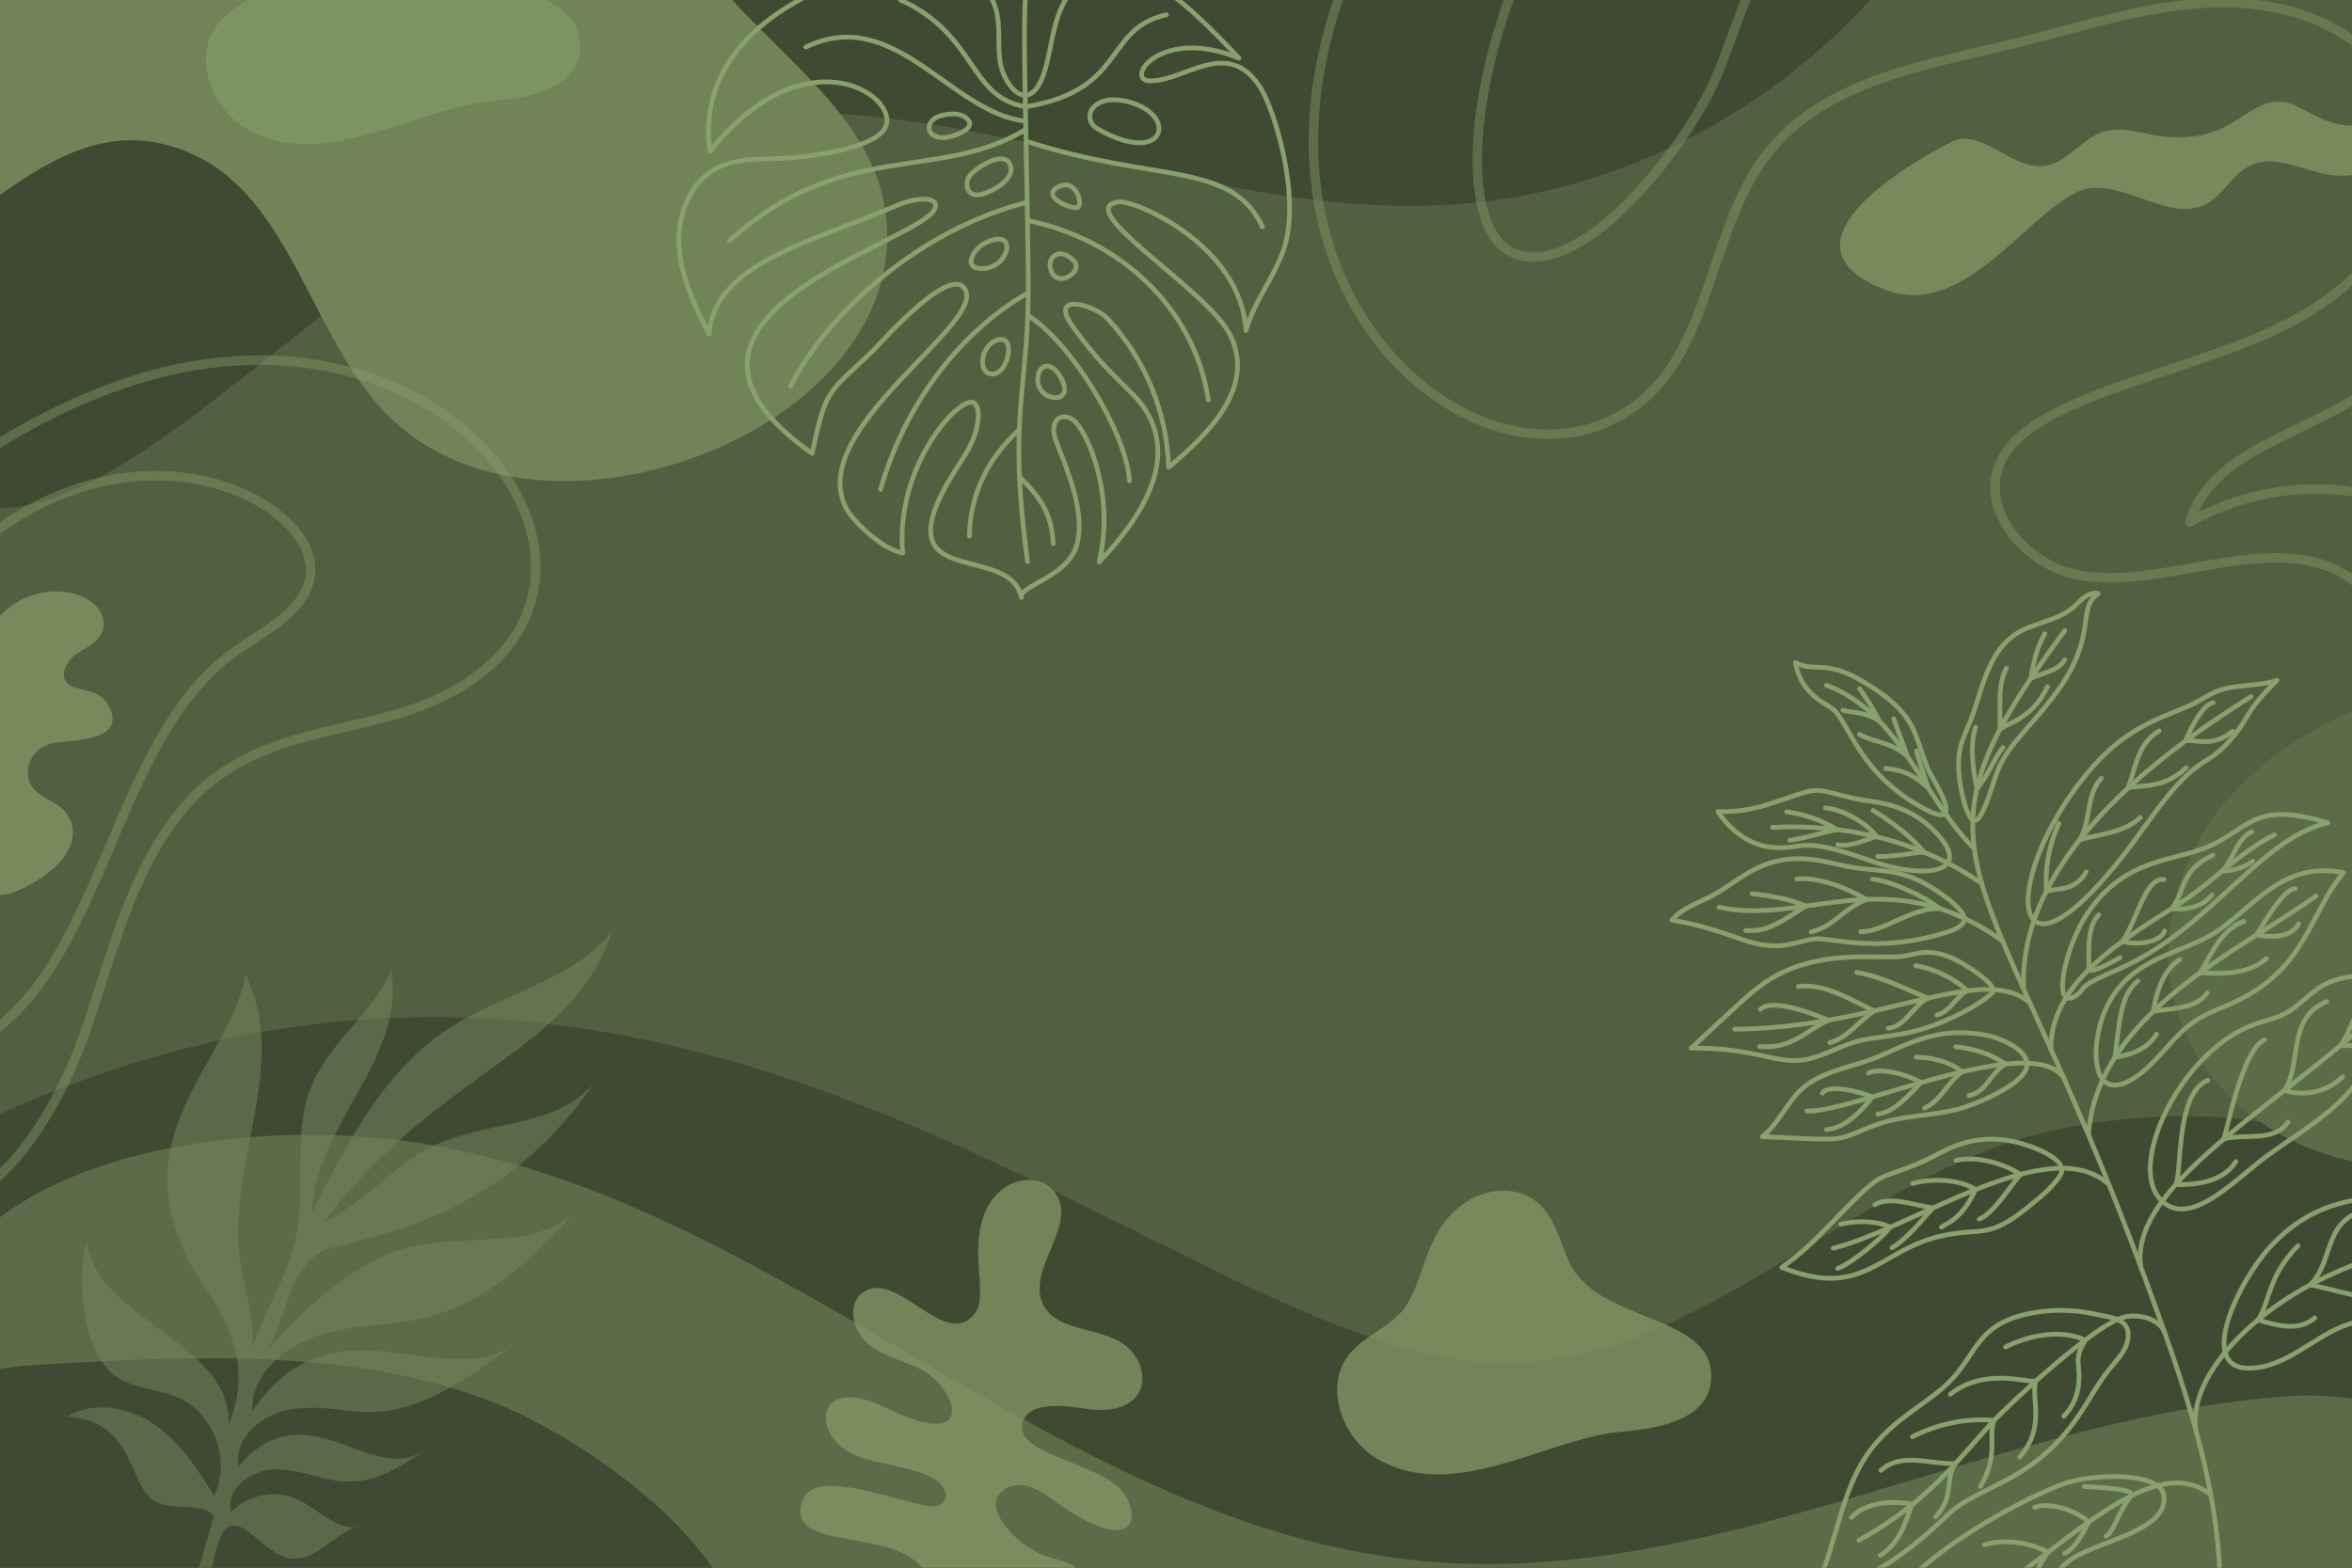 <?xml version="1.0" encoding="utf-8"?>
<!-- Generator: Adobe Illustrator 27.5.0, SVG Export Plug-In . SVG Version: 6.00 Build 0)  -->
<svg version="1.1" xmlns="http://www.w3.org/2000/svg" xmlns:xlink="http://www.w3.org/1999/xlink" x="0px" y="0px"
	 viewBox="0 0 750 500" style="enable-background:new 0 0 750 500;" xml:space="preserve">
<g id="BACKGROUND">
	<rect style="fill:#526041;" width="750" height="500"/>
</g>
<g id="OBJECTS">
	<g>
		<defs>
			<rect id="SVGID_1_" width="750" height="500"/>
		</defs>
		<clipPath id="SVGID_00000042696549048463959080000018243702316249639085_">
			<use xlink:href="#SVGID_1_"  style="overflow:visible;"/>
		</clipPath>
		<path style="clip-path:url(#SVGID_00000042696549048463959080000018243702316249639085_);fill:#404A32;" d="M462.538,65.302
			c-82.765,4.993-164.572-42.509-245.803-25.881C124.552,58.292,56.475,158.345,1.867,162.056
			c-29.059,1.975-55.179-19.548-69.715-44.787C-92.888,73.787-92.086,20.271-85.295-29.443c1.241-9.083,2.896-18.675,8.926-25.58
			c31.705-36.3,283.412,3.69,358.877,10.412c172.283,15.346,222.623-10.043,294.037-7.577c38.321,1.323,55.991,6.693,29.088,41.113
			C571.392,32.731,518.234,61.941,462.538,65.302z"/>
		<path style="clip-path:url(#SVGID_00000042696549048463959080000018243702316249639085_);fill:#404A32;" d="M640.46,364.416
			c-55.779,18.81-101.149,69.843-160.012,70.343C377.934,435.63,225.56,253.205-0.837,355.621
			c-34.271,15.503-38.72,24.19-39.614,124.14c-0.676,75.594,91.508,33.844,130.853,28.976c56.905-7.042,68.743,16.856,218.701,21.09
			c408.536,11.535,406.503,13.076,428.267,3.363c39.019-17.414,55.75-127.714,25.277-157.563
			C735.763,349.294,672.276,353.687,640.46,364.416z"/>
		<path style="clip-path:url(#SVGID_00000042696549048463959080000018243702316249639085_);fill:#718458;" d="M60.168,48.624
			c33.659,14.252,38.678,60.807,65.447,85.697c51.652,48.025,172.572-1.366,155.7-72.094
			c-10.488-43.969-78.048-66.525-67.808-114.748c4.052-19.08,34.312-56.609-21.936-62.871
			c-46.013-5.122-167.812-9.857-208.508,12.005C-41.906-89.975-57-63.247-65.51-36.21c-7.76,24.656-27.187,112.118,9.236,120.868
			C-15.645,94.419,12.284,28.349,60.168,48.624z"/>
		<path style="clip-path:url(#SVGID_00000042696549048463959080000018243702316249639085_);fill:#5C6C48;" d="M726.411,445.532
			c-92.958,7.91-180.629,61.261-273.49,52.287c-114.009-11.017-201.615-112.457-314.388-132.493
			c-47.114-8.37-115.124-2.14-147.371,30.594c-35.901,36.443-24.602,101.056-15.729,110.797c5.301,5.819,14.145,6.19,22.009,6.527
			c45.203,1.941,88.83,16.278,133.283,24.708c153.933,29.194,312.853-12.923,468.964,0.374c37.353,3.182,75.401,9.492,111.936,1.09
			C796.751,519.841,809.477,438.463,726.411,445.532z"/>
		<path style="clip-path:url(#SVGID_00000042696549048463959080000018243702316249639085_);fill:#404A32;" d="M156.578,446.957
			c-43.575-16.602-91.724-14.583-138.285-12.05c-13.275,0.722-27.129,1.635-38.576,8.397
			C-49.396,460.5-65.36,522.325-34.637,553.664c38.12,38.885,153.787,26.419,204.468,21.913
			c27.154-2.414,71.93-14.769,67.388-51.765C233.192,491.006,184.486,457.591,156.578,446.957z"/>
		<path style="clip-path:url(#SVGID_00000042696549048463959080000018243702316249639085_);fill:#5C6C48;" d="M798.378,365.923
			c-60.126,24.667-129.982-27.779-99.577-93.503c13.108-28.334,45.421-46.503,75.434-54.011c16.279-4.072,59.708,10.65,72.24,22.333
			c23.586,21.987,15.487,69.775-3.651,94.4C831.636,349.535,815.244,359.004,798.378,365.923z"/>
		<path style="opacity:0.5;clip-path:url(#SVGID_00000042696549048463959080000018243702316249639085_);fill:#75895C;" d="
			M57.223,533.815c-2.882-7.014-0.896-9.231,11.019-50.24c-4.495-4.837-13.05-1.51-18.793-4.769
			c-8.931-5.068-5.914-25.352-27.963-27.032c8.464-5.137,19.822-2.994,27.94,2.672c8.119,5.666,13.675,14.226,18.86,22.661
			c5.501-11.148-0.05-26.358-11.439-31.341c-6.699-2.931-14.809-2.714-20.547-7.246c-9.142-7.221-12.361-27.935-8.639-42.867
			c2.909,25.733,46.597,32.109,45.193,58.956c9.869-23.351-5.67-40.082-11.198-49.889c-23.884-42.369,10.826-64.508,16.658-93.645
			c14.125,27.987-5.704,60.004-1.923,89.723c1.235,9.704,4.916,19.226,4.03,28.968c4.017-11.802,11.207-22.488,13.857-34.67
			c3.493-16.061-1.169-33.587,5.078-48.79c5.676-13.814,19.361-23.046,25.308-36.745c5.045,27.905-24.633,49.62-25.092,77.176
			c11.04-22.186,22.997-45.427,43.779-58.926c16.961-11.016,39.03-14.975,51.811-30.649c-12.789,38.717-53.74,42.925-92.223,92.812
			c13.132-6.082,22.51-18.461,35.593-24.648c16.644-7.871,38.767-5.646,50.714-19.656c-32.107,47.316-78.785,49.154-86.655,53.516
			c-10.558,5.851-11.043,20.648-17.139,31.067c13.288-14.042,27.778-28.737,46.659-32.896c17.075-3.761,37.206,1.139,50.608-10.089
			c-38.01,42.709-55.937,31.137-80.441,38.414c-11.281,3.35-22.358,12.63-21.841,24.386c25.823-38.466,62.177-4.5,84.163-21.9
			c-42.848,33.641-49.592,18.048-71.732,21.335c-9.076,1.348-18.485,9.038-16.698,18.038c22.134-25.77,43.341,8.408,60.525-6.042
			c-25.225,19.379-32.53,7.457-48.275,7.109c-7.762-0.171-16.817,6.107-14.683,13.571c5.294-5.532,14.214-7.201,21.15-3.957
			c7.155,3.346,13.977,11.435,21.159,8.149c-8.343,1.231-14.021,10.947-22.453,10.766c-9.908-0.213-18.493-18.969-23.608-6.115
			C66.107,500.767,66.952,516.815,57.223,533.815z"/>
		<path style="opacity:0.75;clip-path:url(#SVGID_00000042696549048463959080000018243702316249639085_);fill:#839866;" d="
			M688.903,43.396c-6.116-0.806-12.381-3.231-18.26-1.361c-6.956,2.212-11.486,9.963-18.727,10.887
			c-10.47,1.336-20.168-12.394-29.61-7.676c-11.032,5.512-59.286,32.515-21.053,47.22c27.262,10.485,49.422-31.689,66.12-32.554
			c12.55-0.65,25.402,11.023,36.421,4.98c5.373-2.947,8.202-9.402,13.719-12.07c8.061-3.899,17.236,1.871,26.115,3.031
			c23.515,3.073,37.285-29.191,17.55-18.63c-15.038,8.047-25.474-3.058-31.672-4.446C716.476,29.861,713.152,46.59,688.903,43.396z"
			/>
		<path style="opacity:0.75;clip-path:url(#SVGID_00000042696549048463959080000018243702316249639085_);fill:#839866;" d="
			M139.393-22.354c-2.816-6.497-4.462-13.993-9.913-18.513c-5.84-4.842-14.786-4.643-21.366-0.868
			C92.91-33.012,94.045-15.308,86.52-6.319C81.739-0.608,73.942,1.978,69.362,7.852c-7.94,10.183-2.123,26.443,8.977,33.041
			c23.311,13.855,51.673-4.771,74.851-8.209c6.162-0.914,31.356-1.03,31.776-17.581C185.501-5.952,148.3-1.807,139.393-22.354z"/>
		<path style="opacity:0.75;clip-path:url(#SVGID_00000042696549048463959080000018243702316249639085_);fill:#839866;" d="
			M500.092,401.957c-2.816-6.497-4.462-13.993-9.913-18.513c-5.84-4.842-14.786-4.643-21.367-0.868
			c-15.204,8.722-14.068,26.426-21.593,35.415c-4.781,5.711-12.578,8.298-17.158,14.171c-7.94,10.183-2.123,26.443,8.977,33.041
			c23.311,13.855,51.673-4.771,74.851-8.209c6.162-0.914,31.356-1.03,31.776-17.581C546.2,418.359,508.999,422.504,500.092,401.957z
			"/>
		<path style="opacity:0.75;clip-path:url(#SVGID_00000042696549048463959080000018243702316249639085_);fill:#839866;" d="
			M20.762,258.861c4.524,5.233,4.254,15.422-12.886,24.19c-7.9,4.041-14.213,3.895-17.961-8.615
			c-5.896-19.676-5.313-57.192,6.235-73.526c15.183-21.476,41.313-10.747,36.292,0.888c-1.43,3.314-5.19,4.798-8.146,6.87
			s-5.349,6.381-2.975,9.1c2.512,2.877,9.99,1.499,13.008,6.752c7.461,12.986-13.908,11.141-18.84,12.853
			c-4.455,1.547-7.695,6.328-6.308,11.322C10.688,254.118,17.427,255.004,20.762,258.861z"/>
		<path style="opacity:0.75;clip-path:url(#SVGID_00000042696549048463959080000018243702316249639085_);fill:#839866;" d="
			M307.016,529.048c-2.247,6.496-9.487,9.464-12.992,5.919c-5.533-5.594,3.443-17.793,3.178-25.645
			c-0.873-25.89-46.816-11.496-41.545-30.084c2.901-10.23,21.577-3.366,38.373,0.767c9.386,2.31,9.616-5.53,2.952-8.856
			c-10.758-5.369-26.351-3.4-32.247-13.878c-3.682-6.545-0.767-17.354,18.474-7.968c29.049,14.171,21.774-6.908,10.265-12.648
			c-5.562-2.774-11.952-4.106-16.709-8.107c-4.756-4.001-6.787-12.342-1.861-16.132c10.731-8.259,26.043,17.992,35.546,7.023
			c4.484-5.176,0.06-15.254,2.013-26.943c2.899-17.35,18.896-19.844,24.269-11.678c6.757,10.27-9.494,24.119-4.104,35.168
			c3.947,8.092,15.583,7.377,23.604,11.466c11.708,5.968,12.269,24.646-9.221,21.982c-3.309-0.41-18.019-3.496-20.73,3.682
			c-3.965,10.499,22.005,12.762,30.933,21.759c6.248,6.296,7.301,23.639-20.339,4.29c-3.248-2.273-6.526-4.845-10.445-5.44
			c-3.919-0.595-8.621,1.759-8.904,5.714c-0.377,5.284,7.621,13.691,15.591,16.697c2.255,0.85,18.319,4.137,14.719,13.332
			c-2.609,6.662-14.119,5.718-21.087,3.162c-5.272-1.934-11.536-11.308-16.111-6.015
			C305.646,512.391,309.525,521.795,307.016,529.048z"/>
	</g>
	<g>
		<defs>
			<rect id="SVGID_00000113337914604465624230000003716706674698375322_" width="750" height="500"/>
		</defs>
		<clipPath id="SVGID_00000072273301483819866610000011961830811338390973_">
			<use xlink:href="#SVGID_00000113337914604465624230000003716706674698375322_"  style="overflow:visible;"/>
		</clipPath>
		<g style="clip-path:url(#SVGID_00000072273301483819866610000011961830811338390973_);">
			<path style="fill:none;stroke:#89A16D;stroke-width:1.5;stroke-linecap:round;stroke-linejoin:round;stroke-miterlimit:10;" d="
				M613.681,257.982c-20.992-11.182-23.87-27.338-29.123-31.756c-2.166-1.821-10.478-4.872-12.009-14.911
				c5.756,3.263,9.289-1.002,20.693,5.578c18.422,10.629,16.867,17.126,21.574,28.44
				C616.085,248.384,627.899,265.556,613.681,257.982z"/>
			<path style="fill:none;stroke:#89A16D;stroke-width:1.5;stroke-linecap:round;stroke-linejoin:round;stroke-miterlimit:10;" d="
				M624.762,247.861c-0.813-9.077,0.787-11.053,3.55-17.936c3.601-8.973,5.241-21.51,14.302-27.584
				c5.655-3.791,13.253-4.141,18.425-8.568c2.015-1.725,4.626-5.277,8.026-4.489c-6.855,4.755-0.258,12.785-12.262,30.087
				c-6.356,9.161-14.494,16.427-18.15,22.985c-3.117,5.592-3.896,12.241-7.121,17.751
				C627.66,266.722,624.99,250.406,624.762,247.861z"/>
			<path style="fill:none;stroke:#89A16D;stroke-width:1.5;stroke-linecap:round;stroke-linejoin:round;stroke-miterlimit:10;" d="
				M596.782,274.629c-23.829-8.41-20.464-3.583-31.386-4.357c-7.23-0.512-13.648-5.342-17.586-11.427
				c5.407,0.169,10.842-0.608,15.985-2.287c17.938-5.856,12.706-5.352,27.224-1.95c6.198,1.453,16.918,0.868,26.496,11.137
				C629.518,278.617,613.456,280.514,596.782,274.629z"/>
			<path style="fill:none;stroke:#89A16D;stroke-width:1.5;stroke-linecap:round;stroke-linejoin:round;stroke-miterlimit:10;" d="
				M667.151,244.755c12.356-14.154,24.551-16.42,32.377-20.364c2.47-1.245,4.767-2.841,7.335-3.869
				c6.054-2.424,12.993-1.471,19.186-3.512c-10.532,10.469-8.417,11.26-13.816,17.787c-9.759,11.797-10.309,3.473-28.003,28.386
				C639.063,326.776,636.364,280.023,667.151,244.755z"/>
			<path style="fill:none;stroke:#89A16D;stroke-width:1.5;stroke-linecap:round;stroke-linejoin:round;stroke-miterlimit:10;" d="
				M619.935,297.587c-21.645,6.605-35.817,1.379-41.347,1.865c-4.463,0.392-8.755,3.264-17.204,1.782
				c-6.82-1.197-13.033-5.164-28.22-7.774c3.146-3.837,8.219-5.36,12.612-7.667c4.907-2.577,9.162-6.287,14.139-8.726
				c12.574-6.163,22.464-1.781,30.551-0.465c10.641,1.733,16.818-0.175,29.666,9.299
				C629.745,292.991,627.04,295.419,619.935,297.587z"/>
			<path style="fill:none;stroke:#89A16D;stroke-width:1.5;stroke-linecap:round;stroke-linejoin:round;stroke-miterlimit:10;" d="
				M606.029,329.856c-5.002,0.865-10.131,1.137-14.987,2.616c-5.713,1.74-10.979,5.127-16.924,5.701
				c-8.493,0.821-15.572-4.117-34.856-3.864c16.477-15.284,20.005-18.874,25.534-22.221c16.08-9.734,35.011-5.993,42.035-7.082
				c4.677-0.725,7.958-2.793,15.948,0.708c3.646,1.597,13.458,7.885,12.838,10.416C635.279,317.518,621.894,327.114,606.029,329.856
				z"/>
			<path style="fill:none;stroke:#89A16D;stroke-width:1.5;stroke-linecap:round;stroke-linejoin:round;stroke-miterlimit:10;" d="
				M665.526,291.464c12.532-18.63,28.189-16.331,39.864-22.011c12.866-6.258,14.036-13.787,36.887-7.051
				c-22.177,5.256-37.613,34.351-67.715,47.17c-13.445,5.725-8.946,5.744-12.919,8.176
				C654.075,322.382,658.538,301.852,665.526,291.464z"/>
			<path style="fill:none;stroke:#89A16D;stroke-width:1.5;stroke-linecap:round;stroke-linejoin:round;stroke-miterlimit:10;" d="
				M624.21,353.797c-8.703,2.18-17.98,1.948-26.38,5.1c-13.346,5.008-6.497,4.965-35.906,3.635
				c5.246-4.091,7.776-10.84,12.726-15.285c5.956-5.348,14.402-6.581,21.924-9.319c9.846-3.584,19.936-11.068,36.911-7.736
				c4.263,0.837,15.621,5.26,12.253,11.503C643.105,346.575,630.281,352.277,624.21,353.797z"/>
			<path style="fill:none;stroke:#89A16D;stroke-width:1.5;stroke-linecap:round;stroke-linejoin:round;stroke-miterlimit:10;" d="
				M670.224,325.039c6.444-19.163,23.747-20.294,34.877-26.845c12.619-7.427,22.09-23.987,42.207-19.84
				c-10.717,12.444-11.739,30.06-33.65,40.724c-4.587,2.232-9.548,3.757-13.784,6.6c-6.987,4.688-11.352,12.513-18.212,17.385
				C667.459,353.146,666.562,335.93,670.224,325.039z"/>
			<path style="fill:none;stroke:#89A16D;stroke-width:1.5;stroke-linecap:round;stroke-linejoin:round;stroke-miterlimit:10;" d="
				M647.109,384.661c-12.872,10.556-14.725,6.847-27.091,9.325c-20.808,4.169-25.281,20.859-51.835,10.234
				c4.348-3.078,8.415-6.552,12.135-10.365c23.297-23.879,15.147-15.409,33.707-23.797c5.632-2.545,14.131-9.099,28.611-5.852
				c3.958,0.888,17.749,5.284,14.263,10.743C654.437,378.806,650.604,381.795,647.109,384.661z"/>
			<path style="fill:none;stroke:#89A16D;stroke-width:1.5;stroke-linecap:round;stroke-linejoin:round;stroke-miterlimit:10;" d="
				M719.35,326.535c2.996-1.024,6.148-1.65,8.972-3.082c4.677-2.37,8.068-6.745,12.659-9.279c10.57-5.833,24.69-0.645,35.246-6.503
				c-11.44,12.337-16.649,29.476-28.194,41.715c-8.337,8.837-19.415,14.522-28.85,22.175c-9.8,7.95-22.874,20.443-30.938,10.198
				C678.886,369.87,696.258,334.424,719.35,326.535z"/>
			<path style="fill:none;stroke:#89A16D;stroke-width:1.5;stroke-linecap:round;stroke-linejoin:round;stroke-miterlimit:10;" d="
				M646.799,418.996c-15.622,3.311-16.302,11.782-23.808,20.269c-6.832,7.726-18.203,12.302-26.321,22.897
				c-9.514,12.416-10.72,29.185-17.234,43.405c18.433,2.28,40.188-21.592,43.897-24.39c10.567-7.973,25.398-9.412,39.164-29.169
				c3.562-5.112,6.383-10.742,10.321-15.57c2.196-2.692,4.815-5.285,5.59-8.672c1.674-7.317-5.431-7.547-10.256-8.621
				C661.146,417.586,653.823,417.508,646.799,418.996z"/>
			<path style="fill:none;stroke:#89A16D;stroke-width:1.5;stroke-linecap:round;stroke-linejoin:round;stroke-miterlimit:10;" d="
				M658.626,473.037c-7.055,2.263-44.306,19.469-57.526,40.148c-2.526,3.951-4.071,7.266-10.802,20.875
				c5.763,3.159,26.039-2.665,32.354-4.551c30.038-8.97,24.963-21.784,36.802-31.432c7.973-6.497,32.609-9.462,30.49-21.341
				C688.646,469.457,668.057,470.012,658.626,473.037z"/>
			<path style="fill:none;stroke:#89A16D;stroke-width:1.5;stroke-linecap:round;stroke-linejoin:round;stroke-miterlimit:10;" d="
				M723.765,397.837c15.491-16.857,29.847-14.13,39.677-18.118c15.935-6.464,11.56-10.586,33.676-1.297
				c13.734,5.768,16.223,2.174,16.984,3.052c0.546,0.629-1.825,2.639-2.441,3.222c-6.532,6.174-3.597,4.853-7.615,11.289
				c-17.015,27.248-44.192,22.846-54.958,26.288c-10.934,3.495-19.941,14.074-31.951,14.099
				C700.321,436.406,713.969,408.497,723.765,397.837z"/>
			<path style="fill:none;stroke:#89A16D;stroke-width:1.5;stroke-linecap:round;stroke-linejoin:round;stroke-miterlimit:10;" d="
				M658.381,201.153c-55.266,74.389-24.26,70.236,25.904,207.32c11.407,31.171,22.952,63.047,23.661,96.231"/>
			<path style="fill:none;stroke:#89A16D;stroke-width:1.5;stroke-linecap:round;stroke-linejoin:round;stroke-miterlimit:10;" d="
				M582.417,218.568c23.328,8.628,30.513,35.44,47.152,52.167"/>
			<path style="fill:none;stroke:#89A16D;stroke-width:1.5;stroke-linecap:round;stroke-linejoin:round;stroke-miterlimit:10;" d="
				M565.211,263.888c23.521-1.299,47.35,4.485,66.721,17.89"/>
			<path style="fill:none;stroke:#89A16D;stroke-width:1.5;stroke-linecap:round;stroke-linejoin:round;stroke-miterlimit:10;" d="
				M548.141,289.345c27.24,5.998,54.034-15.297,90.439,10.783"/>
			<path style="fill:none;stroke:#89A16D;stroke-width:1.5;stroke-linecap:round;stroke-linejoin:round;stroke-miterlimit:10;" d="
				M717.768,222.178c-23.059,14.577-74.026,48.603-72.507,92.882"/>
			<path style="fill:none;stroke:#89A16D;stroke-width:1.5;stroke-linecap:round;stroke-linejoin:round;stroke-miterlimit:10;" d="
				M553.163,328.264c46.944-0.457,78.39-21.351,94.053-8.552"/>
			<path style="fill:none;stroke:#89A16D;stroke-width:1.5;stroke-linecap:round;stroke-linejoin:round;stroke-miterlimit:10;" d="
				M725.266,266.258c-10.267,5.092-18.333,13.659-27.737,20.208c-13.351,9.298-44.238,24.507-43.505,48.256"/>
			<path style="fill:none;stroke:#89A16D;stroke-width:1.5;stroke-linecap:round;stroke-linejoin:round;stroke-miterlimit:10;" d="
				M576.21,354.323c13.411,1.01,70.896-25.577,81.767-10.763"/>
			<path style="fill:none;stroke:#89A16D;stroke-width:1.5;stroke-linecap:round;stroke-linejoin:round;stroke-miterlimit:10;" d="
				M738.51,285.792c-24.006,17.231-69.775,37.541-72.562,76.151"/>
			<path style="fill:none;stroke:#89A16D;stroke-width:1.5;stroke-linecap:round;stroke-linejoin:round;stroke-miterlimit:10;" d="
				M584.564,398.122c25.23-6.302,69.012-37.78,87.939-20.307"/>
			<path style="fill:none;stroke:#89A16D;stroke-width:1.5;stroke-linecap:round;stroke-linejoin:round;stroke-miterlimit:10;" d="
				M764.631,316.86c-33.687,33.989-85.726,59.726-82.014,87.087"/>
			<path style="fill:none;stroke:#89A16D;stroke-width:1.5;stroke-linecap:round;stroke-linejoin:round;stroke-miterlimit:10;" d="
				M592.786,491.242c22.689-12.494,32.591-27.05,42.554-37.652c6.378-6.787,32.918-31.297,41.982-33.513
				c4.485-1.097,10.453,0.295,12.724,4.316"/>
			<path style="fill:none;stroke:#89A16D;stroke-width:1.5;stroke-linecap:round;stroke-linejoin:round;stroke-miterlimit:10;" d="
				M799.122,390.564c-31.372,6.107-64.168,13.72-86.616,37.433c-7.109,7.51-13.527,17.546-12.383,27.824"/>
			<path style="fill:none;stroke:#89A16D;stroke-width:1.5;stroke-linecap:round;stroke-linejoin:round;stroke-miterlimit:10;" d="
				M604.939,522.606c36.616-6.699,75.885-64.708,100.026-45.906"/>
			<path style="fill:none;stroke:#89A16D;stroke-width:1.5;stroke-linecap:round;stroke-linejoin:round;stroke-miterlimit:10;" d="
				M587.66,226.536c2.069,0.758,6.44,0.235,11.489,3.32c-1.406-3.247-4.088-7.316-6.151-10.191"/>
			<path style="fill:none;stroke:#89A16D;stroke-width:1.5;stroke-linecap:round;stroke-linejoin:round;stroke-miterlimit:10;" d="
				M592.93,234.246c6.105,3.072,9.172,1.995,15.224,6.867c-1.128-3.561-3.124-8.298-4.252-11.859"/>
			<path style="fill:none;stroke:#89A16D;stroke-width:1.5;stroke-linecap:round;stroke-linejoin:round;stroke-miterlimit:10;" d="
				M601.312,245.11c14.65,0.815,16.172,15.889,9.779-5.58"/>
			<path style="fill:none;stroke:#89A16D;stroke-width:1.5;stroke-linecap:round;stroke-linejoin:round;stroke-miterlimit:10;" d="
				M652.033,202.099c-2.554,4.429-3.609,9.271-4.491,14.307c3.545-1.796,8.606-2.246,10.856-5.971"/>
			<path style="fill:none;stroke:#89A16D;stroke-width:1.5;stroke-linecap:round;stroke-linejoin:round;stroke-miterlimit:10;" d="
				M639.794,213.158c-3.193,6.093-1.603,13.054-2.124,19.58c1.235-1.747,10.289-3.019,15.218-13.716"/>
			<path style="fill:none;stroke:#89A16D;stroke-width:1.5;stroke-linecap:round;stroke-linejoin:round;stroke-miterlimit:10;" d="
				M629.956,231.951c-1.865,5.979-0.833,13.429,0.453,19.559c3.321-3.553,5.236-9.337,8.277-13.099"/>
			<path style="fill:none;stroke:#89A16D;stroke-width:1.5;stroke-linecap:round;stroke-linejoin:round;stroke-miterlimit:10;" d="
				M570.728,268.003c5.186-0.73,10.381-2.461,15.018-3.43c-4.407-2.842-10.801-5.01-16.005-5.655"/>
			<path style="fill:none;stroke:#89A16D;stroke-width:1.5;stroke-linecap:round;stroke-linejoin:round;stroke-miterlimit:10;" d="
				M586.007,269.411c3.638,0.789,8.025-1.203,12.145-2.587c0.181-1.28-8.063-8.424-16.05-9.127"/>
			<path style="fill:none;stroke:#89A16D;stroke-width:1.5;stroke-linecap:round;stroke-linejoin:round;stroke-miterlimit:10;" d="
				M598.808,273.177c6.794-0.028,10.391-1.198,14.718-1.377c-4.025-4.964-10.743-10.016-16.229-13.294"/>
			<path style="fill:none;stroke:#89A16D;stroke-width:1.5;stroke-linecap:round;stroke-linejoin:round;stroke-miterlimit:10;" d="
				M556.67,296.785c5.935,0.207,8.301-0.669,19.089-7.795c-4.637-2.241-11.899-3.423-17.024-3.938"/>
			<path style="fill:none;stroke:#89A16D;stroke-width:1.5;stroke-linecap:round;stroke-linejoin:round;stroke-miterlimit:10;" d="
				M577.532,297.219c7.497-1.889,9.328-6.708,17.582-10.356c-5.887-3.602-15.011-7.15-22.112-6.53"/>
			<path style="fill:none;stroke:#89A16D;stroke-width:1.5;stroke-linecap:round;stroke-linejoin:round;stroke-miterlimit:10;" d="
				M593.365,297.178c7.7-0.1,15.57-7.461,25.089-7.408c-4.389-3.755-15.546-8.821-21.296-9.366"/>
			<path style="fill:none;stroke:#89A16D;stroke-width:1.5;stroke-linecap:round;stroke-linejoin:round;stroke-miterlimit:10;" d="
				M561.141,333.774c10.347,1.008,15.493-5.646,21.92-8.405c-3.549-1.435-17.801-7.371-21.679-3.437"/>
			<path style="fill:none;stroke:#89A16D;stroke-width:1.5;stroke-linecap:round;stroke-linejoin:round;stroke-miterlimit:10;" d="
				M583.481,332.538c5.542-1.356,9.393-6.997,14.152-10.144c-7.102-3.249-15.55-8.906-24.209-7.745"/>
			<path style="fill:none;stroke:#89A16D;stroke-width:1.5;stroke-linecap:round;stroke-linejoin:round;stroke-miterlimit:10;" d="
				M602.089,327.956c5.434-0.489,8.064-7.339,12.714-9.604c-7.98-3.216-14.851-6.908-22.705-8.206"/>
			<path style="fill:none;stroke:#89A16D;stroke-width:1.5;stroke-linecap:round;stroke-linejoin:round;stroke-miterlimit:10;" d="
				M617.605,323.73c4.075-0.884,6.113-5.883,9.687-7.721c-4.29-4.168-10.526-6.984-16.415-8.028"/>
			<path style="fill:none;stroke:#89A16D;stroke-width:1.5;stroke-linecap:round;stroke-linejoin:round;stroke-miterlimit:10;" d="
				M582.383,360.268c6.077-0.528,11.181-5.854,14.618-10.409c-3.365-1.54-14.122-4.322-15.884-1.196"/>
			<path style="fill:none;stroke:#89A16D;stroke-width:1.5;stroke-linecap:round;stroke-linejoin:round;stroke-miterlimit:10;" d="
				M598.785,355.315c4.221-0.454,8.009-3.78,13.76-10.073c-3.751-2.317-12.988-5.004-16.694-2.993"/>
			<path style="fill:none;stroke:#89A16D;stroke-width:1.5;stroke-linecap:round;stroke-linejoin:round;stroke-miterlimit:10;" d="
				M613.669,353.444c5.26-2.51,6.574-7.227,11.953-11.647c-3.571-3.046-9.873-4.694-14.566-4.604"/>
			<path style="fill:none;stroke:#89A16D;stroke-width:1.5;stroke-linecap:round;stroke-linejoin:round;stroke-miterlimit:10;" d="
				M627.846,349.389c5.219-0.688,7.282-7.556,11.57-10.003c-4.304-3.226-10.432-5.085-15.794-5.516"/>
			<path style="fill:none;stroke:#89A16D;stroke-width:1.5;stroke-linecap:round;stroke-linejoin:round;stroke-miterlimit:10;" d="
				M586.007,404.565c4.248-1.555,13.904-9.441,16.726-13.155c-4.075-2.177-11.258-2.119-15.728-0.955"/>
			<path style="fill:none;stroke:#89A16D;stroke-width:1.5;stroke-linecap:round;stroke-linejoin:round;stroke-miterlimit:10;" d="
				M603.291,397.969c5.376-3.251,9.5-8.973,13.193-12.751c-5.161-0.458-13.665-4.059-18.64-0.967"/>
			<path style="fill:none;stroke:#89A16D;stroke-width:1.5;stroke-linecap:round;stroke-linejoin:round;stroke-miterlimit:10;" d="
				M619.057,391.362c2.982-1.764,6.714-3.177,10.903-11.938c-4.892-3.345-14.366-3.717-20.02-1.943"/>
			<path style="fill:none;stroke:#89A16D;stroke-width:1.5;stroke-linecap:round;stroke-linejoin:round;stroke-miterlimit:10;" d="
				M631.141,388.798c4.364-1.455,10.079-10.834,13.112-14.235c-5.466-3.632-14.165-5.962-20.555-4.466"/>
			<path style="fill:none;stroke:#89A16D;stroke-width:1.5;stroke-linecap:round;stroke-linejoin:round;stroke-miterlimit:10;" d="
				M599.613,496.109c7.564-4.864,8.765-14.216,10.289-16.344c-6.706-1.238-14.813-0.722-19.544,4.225"/>
			<path style="fill:none;stroke:#89A16D;stroke-width:1.5;stroke-linecap:round;stroke-linejoin:round;stroke-miterlimit:10;" d="
				M617.284,483.762c6.101-6.651,2.786-12.009,6.239-16.939c-9.124,0.105-17.116-3.694-23.747,2.143"/>
			<path style="fill:none;stroke:#89A16D;stroke-width:1.5;stroke-linecap:round;stroke-linejoin:round;stroke-miterlimit:10;" d="
				M631.479,474.089c6.086-9.997,2.329-15.952,4.386-21.049c-8.733-0.882-18.237,1.163-26.02,5.219"/>
			<path style="fill:none;stroke:#89A16D;stroke-width:1.5;stroke-linecap:round;stroke-linejoin:round;stroke-miterlimit:10;" d="
				M644.072,464.699c8.423-9.822,3.44-18.548,5.101-24.232c-2.981,0.587-16.434-4.378-27.274,4.241"/>
			<path style="fill:none;stroke:#89A16D;stroke-width:1.5;stroke-linecap:round;stroke-linejoin:round;stroke-miterlimit:10;" d="
				M658.118,451.71c6.736-7.134,4.415-15.212,4.561-18.094c0.182-3.58,2.295-5.519,2.072-6.073
				c-0.245-0.606-10.46-5.239-25.225,2.068"/>
			<path style="fill:none;stroke:#89A16D;stroke-width:1.5;stroke-linecap:round;stroke-linejoin:round;stroke-miterlimit:10;" d="
				M609.334,530.171c5.24-0.513,14.439-12.378,17.586-16.619c-4.854-1.899-18.369-3.526-20.42,0.771"/>
			<path style="fill:none;stroke:#89A16D;stroke-width:1.5;stroke-linecap:round;stroke-linejoin:round;stroke-miterlimit:10;" d="
				M628.944,522.795c2.436-0.014,6.05-5.833,6.63-7.722c0.941-3.066,1.941-7.32,4.05-9.958c-6.595-3.352-15.884-6.625-22.643-2.131"
				/>
			<path style="fill:none;stroke:#89A16D;stroke-width:1.5;stroke-linecap:round;stroke-linejoin:round;stroke-miterlimit:10;" d="
				M644.268,513.376c4.859-4.664,2.244-9.251,8.762-18.295c-6.027-3.26-13.678-4.27-20.268-2.395"/>
			<path style="fill:none;stroke:#89A16D;stroke-width:1.5;stroke-linecap:round;stroke-linejoin:round;stroke-miterlimit:10;" d="
				M658.322,495.465c3.353-1.509,6.244-7.044,7.704-10.025c-4.019-3.681-12.157-6.471-17.201-4.686"/>
			<path style="fill:none;stroke:#89A16D;stroke-width:1.5;stroke-linecap:round;stroke-linejoin:round;stroke-miterlimit:10;" d="
				M671.572,489.997c2.867-1.98,3.301-6.862,8.066-13.068c1.613-2.101-12.335-2.662-14.993-2.823"/>
			<path style="fill:none;stroke:#89A16D;stroke-width:1.5;stroke-linecap:round;stroke-linejoin:round;stroke-miterlimit:10;" d="
				M705.734,224.134c-3.869,0.374-8.96,12.125-8.714,12.093c3.056-0.406,8.751,2.226,14.929-3.025"/>
			<path style="fill:none;stroke:#89A16D;stroke-width:1.5;stroke-linecap:round;stroke-linejoin:round;stroke-miterlimit:10;" d="
				M688.502,233.1c-6.762,3.844-7.624,12.156-9.94,18.282c4.284-1.286,11.15,0.507,18.554-6.529"/>
			<path style="fill:none;stroke:#89A16D;stroke-width:1.5;stroke-linecap:round;stroke-linejoin:round;stroke-miterlimit:10;" d="
				M670.096,248.223c-4.937,5.022-3.311,13.79-6.918,19.6c6.279-1.778,14.336-2.251,19.312-7.093"/>
			<path style="fill:none;stroke:#89A16D;stroke-width:1.5;stroke-linecap:round;stroke-linejoin:round;stroke-miterlimit:10;" d="
				M656.528,262.658c-3.135,6.701-4.509,14.216-3.95,21.593c2.678-1.023,9.136,0.306,12.644-6.178"/>
			<path style="fill:none;stroke:#89A16D;stroke-width:1.5;stroke-linecap:round;stroke-linejoin:round;stroke-miterlimit:10;" d="
				M718.015,265.327c-4.91,2.227-5.811,8.857-9.425,12.507c3.632,0.091,8.128-1.7,9.756-3.19"/>
			<path style="fill:none;stroke:#89A16D;stroke-width:1.5;stroke-linecap:round;stroke-linejoin:round;stroke-miterlimit:10;" d="
				M705.616,272.744c-10.598,5.116-8.361,10.807-13.122,17.047c5.147,0.605,10.348-0.908,12.846-4.399"/>
			<path style="fill:none;stroke:#89A16D;stroke-width:1.5;stroke-linecap:round;stroke-linejoin:round;stroke-miterlimit:10;" d="
				M690.069,280.522c-5.913-0.974-8.766,13.434-13.276,19.699c4.258,1.337,12.32,0.459,13.417-3.308"/>
			<path style="fill:none;stroke:#89A16D;stroke-width:1.5;stroke-linecap:round;stroke-linejoin:round;stroke-miterlimit:10;" d="
				M669.226,291.763c-3.651,3.597-3.282,11.761-3.042,17.37c0.071,1.658,7.496-2.312,9.838-3.691"/>
			<path style="fill:none;stroke:#89A16D;stroke-width:1.5;stroke-linecap:round;stroke-linejoin:round;stroke-miterlimit:10;" d="
				M731.922,283.416c-3.282-0.184-9.228,9.531-12.369,14.765c4.842,0.816,11.052,1.023,13.429-3.58"/>
			<path style="fill:none;stroke:#89A16D;stroke-width:1.5;stroke-linecap:round;stroke-linejoin:round;stroke-miterlimit:10;" d="
				M715.529,293.858c-7.081,2.35-10.643,10.939-13.934,16.363c7.079,0.452,15.607,0.529,21.121-4.51"/>
			<path style="fill:none;stroke:#89A16D;stroke-width:1.5;stroke-linecap:round;stroke-linejoin:round;stroke-miterlimit:10;" d="
				M695.048,306.051c-5.406,3.44-7.45,10.633-8.434,16.557c5.05-1.024,13.652-0.658,17.195-5.891"/>
			<path style="fill:none;stroke:#89A16D;stroke-width:1.5;stroke-linecap:round;stroke-linejoin:round;stroke-miterlimit:10;" d="
				M681.688,312.905c-5.622,4.296-5.905,13.859-7.258,24.282c5.329-0.727,10.543-2.759,13.234-7.364"/>
			<path style="fill:none;stroke:#89A16D;stroke-width:1.5;stroke-linecap:round;stroke-linejoin:round;stroke-miterlimit:10;" d="
				M757.629,316.64c-6.442,2.853-7.392,11.62-11.291,16.791c5.32,0.706,12.497-2.007,14.521-7.272"/>
			<path style="fill:none;stroke:#89A16D;stroke-width:1.5;stroke-linecap:round;stroke-linejoin:round;stroke-miterlimit:10;" d="
				M741.933,319.443c-12.806,5.303-7.843,19.879-13.431,28.29c-0.239,0.014,10.14,3.785,18.503-4.299"/>
			<path style="fill:none;stroke:#89A16D;stroke-width:1.5;stroke-linecap:round;stroke-linejoin:round;stroke-miterlimit:10;" d="
				M722.13,331.657c-6.996,2.842-11.9,28.551-13,31.627c6.388-1.854,16.316,1.161,20.456-5.46"/>
			<path style="fill:none;stroke:#89A16D;stroke-width:1.5;stroke-linecap:round;stroke-linejoin:round;stroke-miterlimit:10;" d="
				M704.003,344.538c-10.369,4.172-8.187,29.906-10.233,33.298c6.73,0.064,15.157-0.859,19.183-7.374"/>
			<path style="fill:none;stroke:#89A16D;stroke-width:1.5;stroke-linecap:round;stroke-linejoin:round;stroke-miterlimit:10;" d="
				M797.097,384.616c-9.416-2.659-12.235,6.535-17.856,10.139c6.002,3.249,16.366,9.113,19.522,3.099"/>
			<path style="fill:none;stroke:#89A16D;stroke-width:1.5;stroke-linecap:round;stroke-linejoin:round;stroke-miterlimit:10;" d="
				M779.626,380.218c-13.249-1.753-22.745,19.765-23.866,21.26c12.362-0.198,16.206,10.84,27.639,6.418"/>
			<path style="fill:none;stroke:#89A16D;stroke-width:1.5;stroke-linecap:round;stroke-linejoin:round;stroke-miterlimit:10;" d="
				M756.813,385.214c-16.593,3.084-12.009,16.231-20.105,24.562c14.477,3.183,17.606,5.137,20.135,2.27"/>
			<path style="fill:none;stroke:#89A16D;stroke-width:1.5;stroke-linecap:round;stroke-linejoin:round;stroke-miterlimit:10;" d="
				M732.768,397.302c-9.851,10.095-8.827,17.97-12.772,23.666c6.348,1.874,13.103,3.767,18.117-0.648"/>
		</g>
		<g style="clip-path:url(#SVGID_00000072273301483819866610000011961830811338390973_);">
			<path style="fill:none;stroke:#89A16D;stroke-width:1.5;stroke-linecap:round;stroke-linejoin:round;stroke-miterlimit:10;" d="
				M318.875,19.521c-0.821-5.571,0.252-11.397-1.361-16.793c-2.783-9.307-13.065-14.721-22.776-14.971
				c-10.767-0.277-74.563,13.779-68.374,60.485c29.856-37.188,59.194-18.543,56.255-8.37c-2.181,7.549-25.324,10.285-33.153,10.624
				c-7.25,0.314-14.918-0.112-21.294,3.353c-8.591,4.669-12.38,15.429-11.626,25.178c0.754,9.749,5.178,18.784,9.524,27.543
				c1.999-22.755,31.987-29.003,59.917-41.026c7.023-3.023,14.277-2.789,11.861,1.472c-6.228,10.983-100.276,34.407-38.86,77.591
				c4.433-21.274,5.212-19.095,19.152-32.509c2.107-2.027,23.453-26.478,29.066-20.521c9.799,10.399-50.892,44.942-37.33,70.62
				c2.087,3.951,11.529,13.117,17.996,14.192c-2.635-27.892,18.621-51.013,22.851-47.831c1.923,1.447,2.28,8.756-3.948,18.08
				c-29.382,43.993,14.808,25.096,18.934,43.892c-0.862-3.928,15.863-6.439,18.018-18.117c1.878-10.175-3.231-22.131-6.823-31.319
				c-2.855-7.301,1.706-9.664,5.226-7.223c4.259,2.954,13.633,23.469,8.353,45.384c13.475-14.148,25.221-32.278,14.65-48.726
				c-4.097-6.375-12.213-10.967-23.366-26.862c-7.263-10.355,7.109-6.648,11.442-2.011c11.923,12.758,18.971,29.964,19.424,47.42
				c12.809-10.765,27.702-25.354,19.765-42.01c-6.917-14.516-51.445-40.702-35.571-42.684c4.868-0.608,38.805,13.519,40.491,41.034
				c2.544-9.323,9.143-17.072,12.151-26.256c5.48-16.734-3.213-44.476-7.624-51.33c-10.426-16.201-24.237-1.726-35.223-2.044
				c-8.158-0.236,3.319-17.519,28.481-7.225c-17.496-18.522-37.576-38.27-52.581-22.343c-6.531,6.933-6.723,17.101-9.202,25.785
				C328.808,37.802,320.108,27.888,318.875,19.521z"/>
			<path style="fill:none;stroke:#89A16D;stroke-width:1.5;stroke-linecap:round;stroke-linejoin:round;stroke-miterlimit:10;" d="
				M327.647,179.083c-6.548-49.096,0.722-53.637,0.232-91.772c-1.169-91.046-3.661-95.678,5.67-110.392"/>
			<path style="fill:none;stroke:#89A16D;stroke-width:1.5;stroke-linecap:round;stroke-linejoin:round;stroke-miterlimit:10;" d="
				M309.112,170.943c0.284-13.558,5.954-24.735,15.912-33.941"/>
			<path style="fill:none;stroke:#89A16D;stroke-width:1.5;stroke-linecap:round;stroke-linejoin:round;stroke-miterlimit:10;" d="
				M335.831,173.391c-0.31-9.114-4.11-14.992-10.736-21.257"/>
			<path style="fill:none;stroke:#89A16D;stroke-width:1.5;stroke-linecap:round;stroke-linejoin:round;stroke-miterlimit:10;" d="
				M360.179,153.335c-1.168-15.904-19.101-44.617-32.454-52.724"/>
			<path style="fill:none;stroke:#89A16D;stroke-width:1.5;stroke-linecap:round;stroke-linejoin:round;stroke-miterlimit:10;" d="
				M252.085,123.231c11.88-23.455,40.944-49.945,75.339-58.694"/>
			<path style="fill:none;stroke:#89A16D;stroke-width:1.5;stroke-linecap:round;stroke-linejoin:round;stroke-miterlimit:10;" d="
				M280.805,156.078c7.166-25.471,24.105-49.604,47.087-62.717"/>
			<path style="fill:none;stroke:#89A16D;stroke-width:1.5;stroke-linecap:round;stroke-linejoin:round;stroke-miterlimit:10;" d="
				M385.321,127.581c-4.47-29.516-28.205-51.123-57.428-57.218"/>
			<path style="fill:none;stroke:#89A16D;stroke-width:1.5;stroke-linecap:round;stroke-linejoin:round;stroke-miterlimit:10;" d="
				M232.516,76.832c36.356-32.754,66.668-18.636,94.589-35.542"/>
			<path style="fill:none;stroke:#89A16D;stroke-width:1.5;stroke-linecap:round;stroke-linejoin:round;stroke-miterlimit:10;" d="
				M256.933,15.029c28.392-13.715,46.324,21.163,70.121,23.611"/>
			<path style="fill:none;stroke:#89A16D;stroke-width:1.5;stroke-linecap:round;stroke-linejoin:round;stroke-miterlimit:10;" d="
				M402.553,72.359c-9.693-21.004-33.945-13.971-75.129-27.243"/>
			<path style="fill:none;stroke:#89A16D;stroke-width:1.5;stroke-linecap:round;stroke-linejoin:round;stroke-miterlimit:10;" d="
				M371.96,4.714c-20.2,4.465-12.443,23.945-44.828,29.332"/>
			<path style="fill:none;stroke:#89A16D;stroke-width:1.5;stroke-linecap:round;stroke-linejoin:round;stroke-miterlimit:10;" d="
				M287.058-0.036c24.61,11.103,21.764,31.245,40.074,34.082"/>
			<path style="fill:none;stroke:#89A16D;stroke-width:1.5;stroke-linecap:round;stroke-linejoin:round;stroke-miterlimit:10;" d="
				M349.971,41.067c-5.742-3.312-1.278-12.544,11.658-8.043C375.685,37.915,370.664,53.004,349.971,41.067z"/>
			<path style="fill:none;stroke:#89A16D;stroke-width:1.5;stroke-linecap:round;stroke-linejoin:round;stroke-miterlimit:10;" d="
				M313.821,85.624c-7.295,0.515-3.628-6.169,0.27-8.098C324.74,72.254,322.067,85.043,313.821,85.624z"/>
			<path style="fill:none;stroke:#89A16D;stroke-width:1.5;stroke-linecap:round;stroke-linejoin:round;stroke-miterlimit:10;" d="
				M308.848,56.624c-1.242,2.304-0.442,6.589,4.333,5.307c3.552-0.954,9.523-4.428,9.199-8.106
				C321.74,46.564,310.445,53.662,308.848,56.624z"/>
			<path style="fill:none;stroke:#89A16D;stroke-width:1.5;stroke-linecap:round;stroke-linejoin:round;stroke-miterlimit:10;" d="
				M300.688,43.923c-4.749-0.079-5.665-3.893-2.835-6.026c1.855-1.398,6.971-2.18,9.245-0.92
				C313.541,40.548,303.571,43.971,300.688,43.923z"/>
			<path style="fill:none;stroke:#89A16D;stroke-width:1.5;stroke-linecap:round;stroke-linejoin:round;stroke-miterlimit:10;" d="
				M343.165,66.281c2.594,0.089,0.436-9.49-5.387-6.827C331.841,62.17,339.889,66.168,343.165,66.281z"/>
			<path style="fill:none;stroke:#89A16D;stroke-width:1.5;stroke-linecap:round;stroke-linejoin:round;stroke-miterlimit:10;" d="
				M334.912,85.428c-0.811-3.753,3.337-6.74,7.622-2.132C345.68,86.678,336.486,92.705,334.912,85.428z"/>
			<path style="fill:none;stroke:#89A16D;stroke-width:1.5;stroke-linecap:round;stroke-linejoin:round;stroke-miterlimit:10;" d="
				M317.778,108.522c7.162-2.557,3.241,13.257-2.755,10.448C312.011,117.558,313.088,110.197,317.778,108.522z"/>
			<path style="fill:none;stroke:#89A16D;stroke-width:1.5;stroke-linecap:round;stroke-linejoin:round;stroke-miterlimit:10;" d="
				M337.733,119.547c6.913,10.636-9.095,8.931-6.521-0.447C332.008,116.202,335.153,115.576,337.733,119.547z"/>
		</g>
		
			<path style="opacity:0.4;clip-path:url(#SVGID_00000072273301483819866610000011961830811338390973_);fill:none;stroke:#89A16D;stroke-width:3;stroke-linecap:round;stroke-linejoin:round;stroke-miterlimit:10;" d="
			M491.795-99.849C463.581-67.232,435.467-32.556,423.92,8.995c-25.848,93.011,52.607,152.933,97.13,120.76
			c25.192-18.204,23.581-57.058,42.992-81.332c18.312-22.9,50.42-27.733,78.902-34.699c23.186-5.671,46.319-13.857,70.163-12.766
			c63.334,2.899,78.776,69.769,16.751,102.097c-31.153,16.238-82.738,22.885-92.118,44.731c-6.35,14.789,7.741,31.588,23.407,35.276
			c29.398,6.92,69.385-18.764,93.217,5.557"/>
		
			<path style="opacity:0.4;clip-path:url(#SVGID_00000072273301483819866610000011961830811338390973_);fill:none;stroke:#89A16D;stroke-width:3;stroke-linecap:round;stroke-linejoin:round;stroke-miterlimit:10;" d="
			M772.781,163.55c-23.352-11.05-52.086-9.894-74.475,2.998c6.984-23.471,37.815-27.932,57.362-42.683
			c28.183-21.268,30.379-62.037,30.036-97.342c-0.153-15.742-0.525-32.313-8.532-45.868
			C753.585-59.276,667.12-55.884,622.008-46.601c-62.432,12.847-62.115,41.82-74.859,71.465
			c-9.894,23.014-44.565,66.818-65.838,55.204c-23.687-12.933-7.336-113.25,60.775-167.237"/>
		
			<path style="opacity:0.4;clip-path:url(#SVGID_00000072273301483819866610000011961830811338390973_);fill:none;stroke:#89A16D;stroke-width:3;stroke-linecap:round;stroke-linejoin:round;stroke-miterlimit:10;" d="
			M-40.094,169.835c27.596-22.146,57.691-42.656,92.045-51.13c104.36-25.74,168.169,84.877,70.503,110.206
			c-17.247,4.473-35.562,7.001-50.429,16.821c-26.123,17.257-34.005,51.124-43.96,80.808c-9.955,29.684-29.886,62.173-61.169,63.433
			"/>
		
			<path style="opacity:0.4;clip-path:url(#SVGID_00000072273301483819866610000011961830811338390973_);fill:none;stroke:#89A16D;stroke-width:3;stroke-linecap:round;stroke-linejoin:round;stroke-miterlimit:10;" d="
			M-27.133,194.424c56.303-70.894,127.221-37.853,126.178-12.191c-0.487,11.985-13.751,18.34-23.592,25.199
			C29.791,239.256,34.085,329.267-26.477,338.959"/>
	</g>
</g>
</svg>
